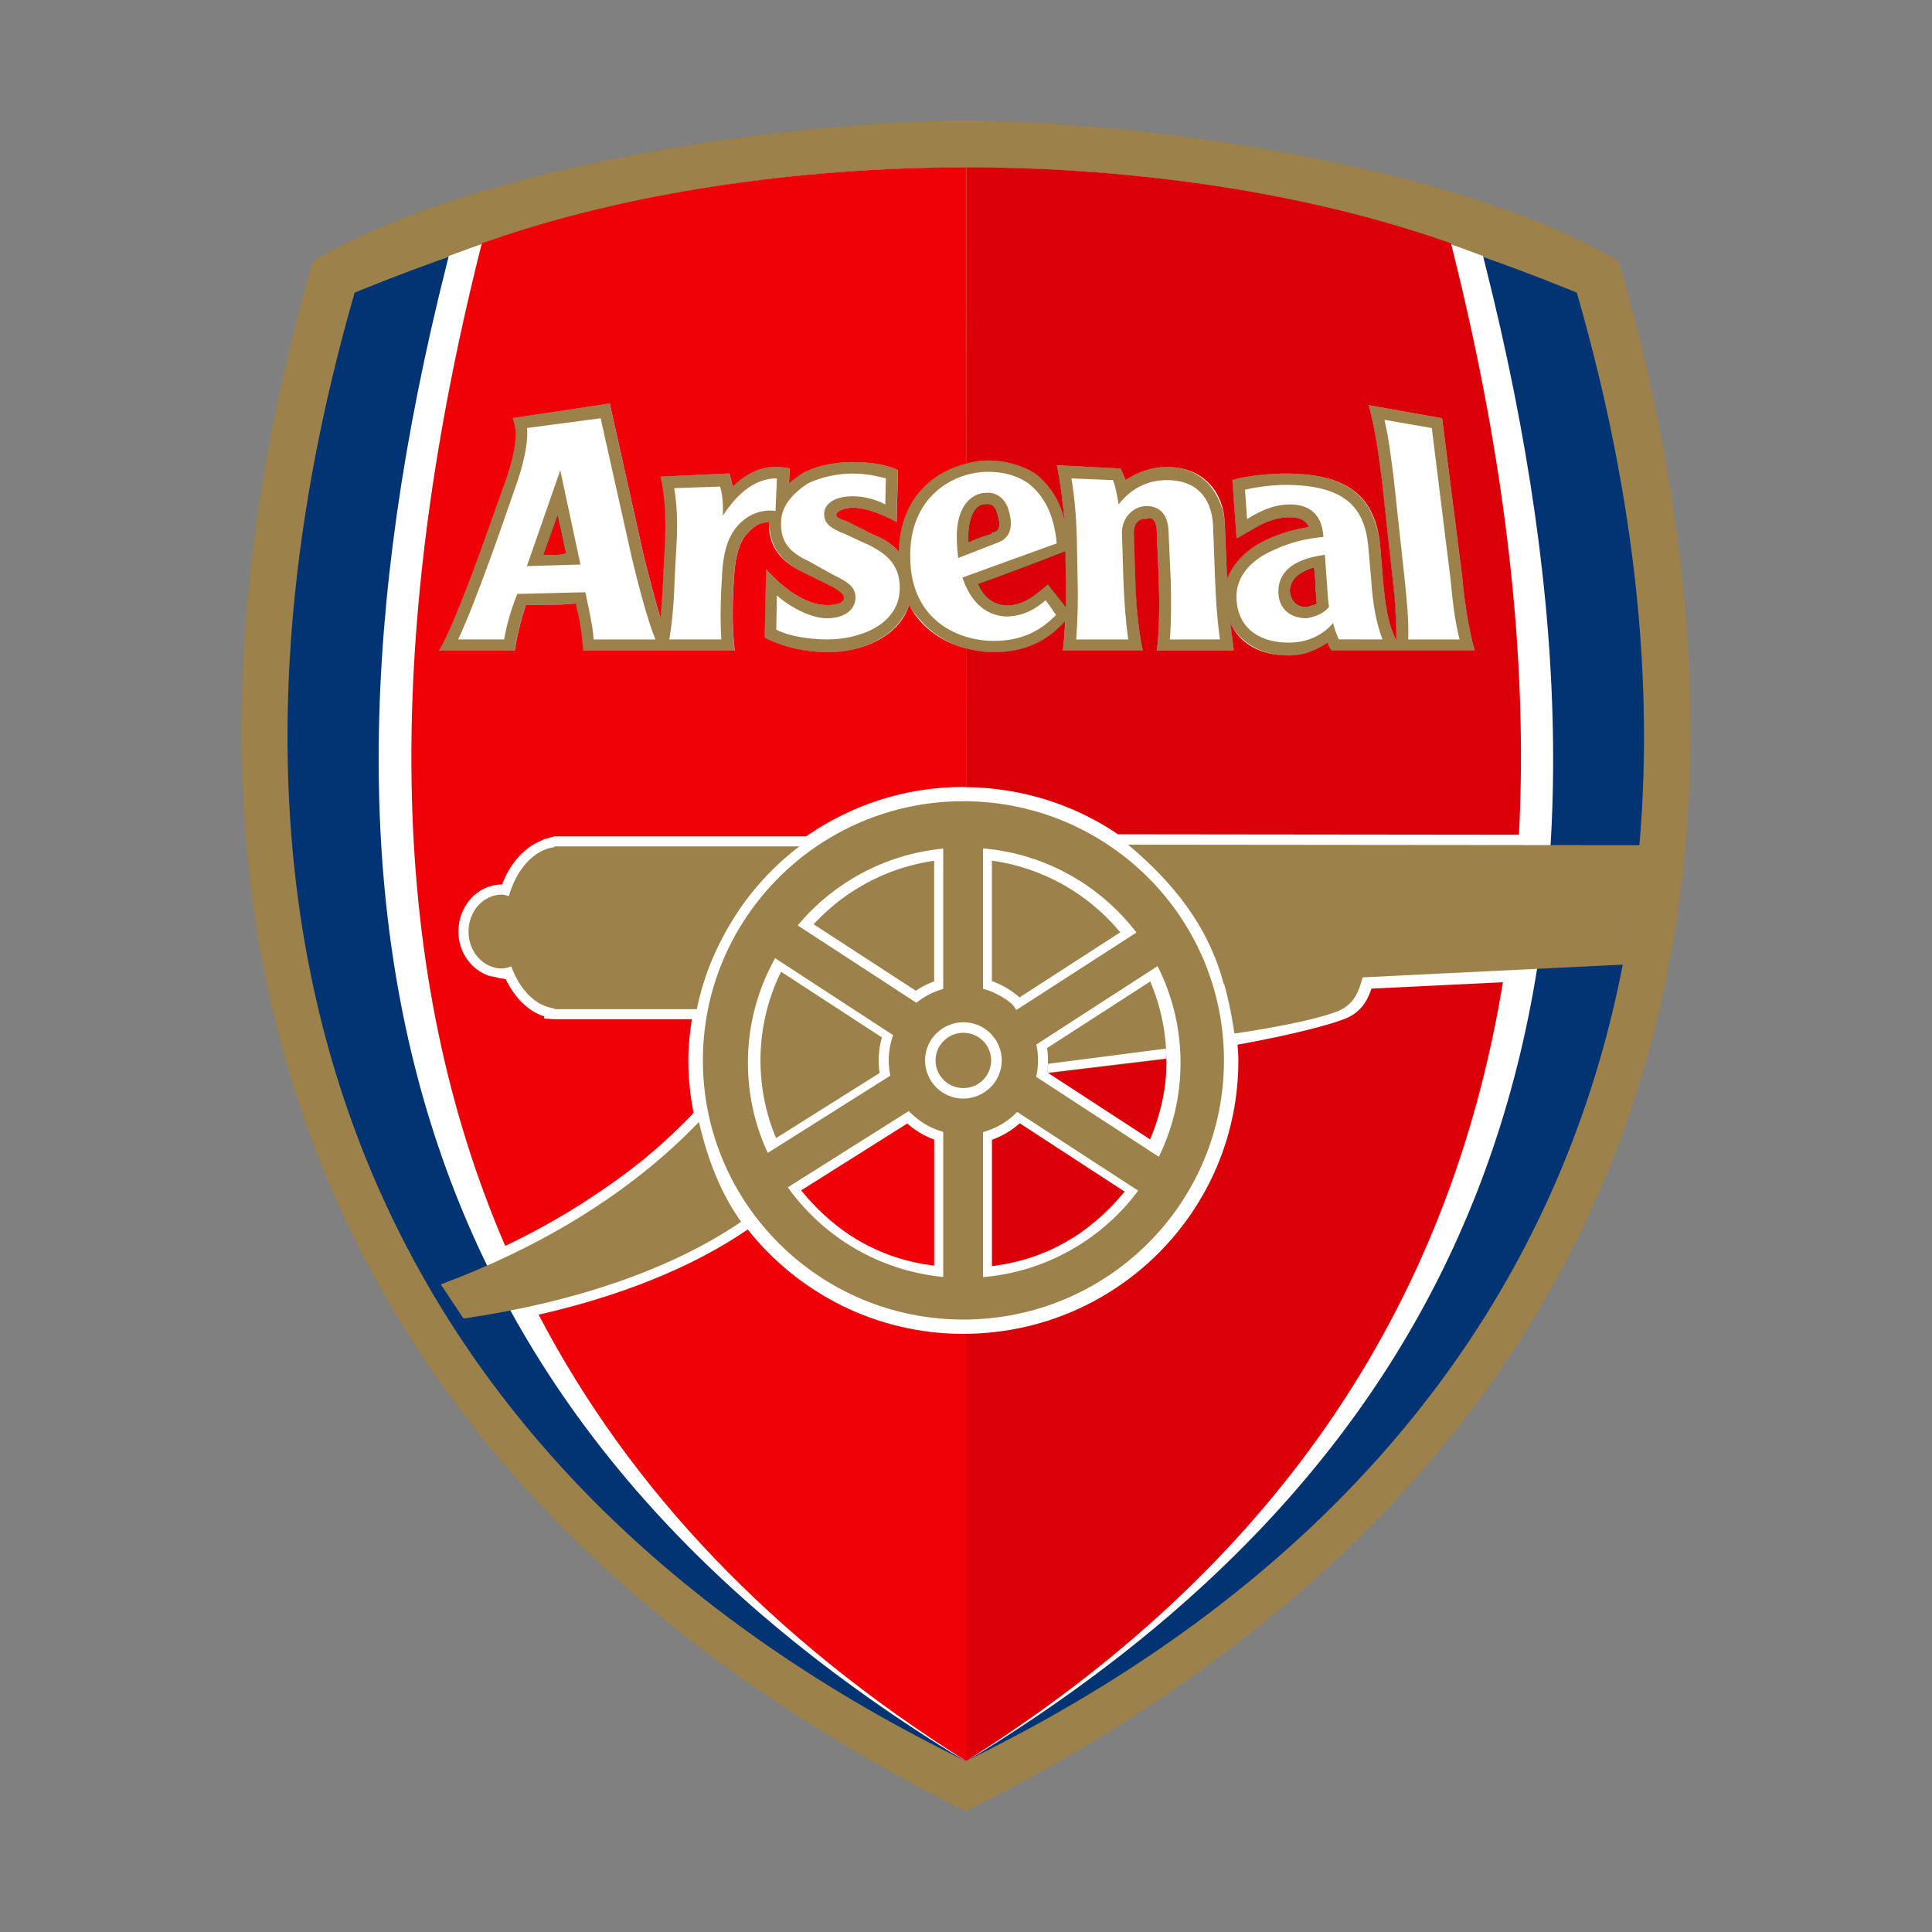 <svg xmlns="http://www.w3.org/2000/svg"  viewBox="0 0 48 48" width="480px" height="480px"><rect x="0" y="0" width="48" height="48" fill="#808080" stroke="none"/><path fill="#9c824a" d="M40.263,6.643L40.22,6.491l-0.136-0.079C36.007,4.059,28.222,3,23.996,3C19.768,3,11.981,4.059,7.908,6.412L7.772,6.491L7.729,6.643C2.828,23.907,8.394,37.14,23.822,44.913L23.996,45l0.174-0.087C39.613,37.133,45.179,23.9,40.263,6.643z"/><path fill="#023474" d="M13.506 13.783c.241 0 .345 0 .551-.039-.05-.204-.101-.486-.206-.93C13.696 13.258 13.61 13.501 13.506 13.783zM24.632 13.22c.105 0 .19-.042.19-.205 0-.039-.016-.12-.05-.239-.07-.286-.225-.243-.295-.243-.206 0-.411.243-.411.807 0 .042 0 .081 0 .124.275-.124.566-.205.566-.205S24.632 13.22 24.632 13.22zM24.306 14.512c.12.282.326.482.671.525.431 0 .69-.205 1.055-.525l.446.563v-.687c0 0-.016-.363-.016-.687C26.064 13.864 24.667 14.389 24.306 14.512z"/><path fill="#023474" d="M39.228,7.453L39.175,7.27L39,7.199C32.397,4.52,27.513,4.177,23.996,4.177c-3.519,0-8.406,0.344-15.009,3.022L8.812,7.271L8.759,7.453c-4.616,16.28,0.734,29.143,15.066,36.218l0.171,0.084l0.171-0.084C38.497,36.596,43.846,23.734,39.228,7.453z M33.086,16.167c0,0-0.101-0.162-0.101-0.201c-0.241,0.162-0.555,0.32-0.966,0.32c-0.691,0-1.21-0.282-1.451-0.807c0.016,0.12,0.07,0.525,0.085,0.687H28.74c0.07-0.444,0.07-1.211,0.051-1.779l-0.051-1.211c-0.019-0.32-0.175-0.32-0.26-0.282c-0.085,0-0.155,0-0.225,0.081c-0.05,0.039-0.085,0.162-0.085,0.243c0,0,0.035,1.169,0.035,1.13c0.015,0.563,0.07,1.292,0.19,1.817h-1.986c0.019-0.124,0.054-0.567,0.054-0.729c-0.485,0.528-1.036,0.768-1.777,0.767c-0.83,0-1.676-0.363-2.107-1.169c-0.241,0.768-1.156,1.169-2.017,1.169c-0.52,0-1.106-0.12-1.571-0.363l0.035-1.694c0.586,0.644,1.121,0.887,1.517,0.887c0.19,0,0.4-0.042,0.415-0.162c0-0.081,0-0.119-0.26-0.281l-0.741-0.367c-0.415-0.201-0.881-0.525-0.861-1.25c-0.14,0-0.33,0.039-0.5,0.243c-0.225,0.201-0.33,0.563-0.365,1.088c-0.031,0.448-0.066,1.254,0.019,1.86h-3.763l-0.031-0.282c-0.019-0.243-0.089-0.606-0.159-0.891c-0.31,0.042-0.981,0.042-1.241,0.042c-0.12,0.363-0.24,0.849-0.275,1.13h-1.882c0,0,0.14-0.243,0.209-0.405c0.535-1.169,1.086-2.828,1.482-3.916c0.225-0.687,0.225-1.011,0.209-1.173c-0.019-0.12-0.054-0.243-0.07-0.282l2.413-0.363l0.846,3.797c0.124,0.482,0.276,1.088,0.415,1.536c0.035-0.324,0.05-0.687,0.07-1.011v-0.081l0.035-0.648c0.035-0.606,0.016-1.292-0.105-1.775l1.707-0.081c0.035,0.081,0.07,0.282,0.089,0.324c0.551-0.525,0.997-0.525,1.412-0.448l-0.016,0.367c0.101-0.081,0.206-0.162,0.326-0.243c0.45-0.243,0.966-0.282,1.242-0.282c0.52,0,0.881,0.077,1.141,0.201l-0.035,1.292c-0.345-0.201-0.776-0.363-1.086-0.363c-0.225,0-0.396,0.081-0.415,0.162c0,0.039,0.019,0.077,0.19,0.159h0.035l0.726,0.366c0.241,0.081,0.446,0.239,0.601,0.401c0.019-0.645,0.225-1.211,0.64-1.613c0.396-0.405,1.001-0.648,1.587-0.648c0.431,0,0.846,0.12,1.172,0.324c0.415,0.324,0.64,0.768,0.726,1.169c-0.016-0.282-0.12-1.088-0.19-1.374l1.587,0.081l0.07,0.162c0.019,0.042,0.035,0.081,0.054,0.124c0.31-0.204,0.656-0.324,1.032-0.324c0.846,0,1.401,0.563,1.432,1.413l0.054,1.335v0.039c0.155-0.401,0.5-0.768,1.051-1.011c0.365-0.158,0.691-0.239,0.985-0.282c-0.07-0.162-0.225-0.243-0.47-0.243c-0.31,0-0.566,0.081-0.912,0.286l-0.415,0.239l-0.105-1.451c0.4-0.124,1.055-0.162,1.311-0.162c1.556,0,2.262,0.563,2.367,1.856l0.066,0.81c0.054,0.606,0.12,1.007,0.26,1.331l0.07,0.162v-0.039c0-0.524-0.035-1.011-0.086-1.455l-0.279-2.546c-0.066-0.525-0.171-1.292-0.326-1.817l1.827,0.324l0.501,3.958c0.054,0.563,0.155,1.292,0.31,1.817h-3.553V16.167z"/><path fill="#023474" d="M32.675,14.47c0,0-0.019-0.162-0.035-0.363c-0.52,0.162-0.57,0.405-0.586,0.567c0.016,0.158,0.085,0.401,0.411,0.401c0.089-0.039,0.175-0.039,0.24-0.081c-0.015-0.12-0.015-0.239-0.031-0.363L32.675,14.47L32.675,14.47z"/><path fill="#fff" d="M36.895,6.558l-0.05-0.197l-0.19-0.071c-3.607-1.357-7.851-2.09-12.291-2.126l-0.729-0.001v0.001C19.192,4.2,14.948,4.934,11.34,6.29l-0.19,0.07L11.1,6.557c-4.346,17.219-0.37,28.973,12.512,36.97l0.384,0.228l0.391-0.228C37.267,35.532,41.241,23.778,36.895,6.558z M33.086,16.167c0,0-0.006-0.01-0.016-0.026c-0.028-0.047-0.085-0.146-0.085-0.175c-0.241,0.162-0.555,0.32-0.966,0.32c-0.432,0-0.785-0.122-1.057-0.333c-0.163-0.126-0.304-0.277-0.394-0.474c0.016,0.12,0.07,0.525,0.085,0.687H28.74c0.035-0.222,0.052-0.525,0.059-0.843c0.003-0.159,0.003-0.322,0.002-0.48c-0.001-0.08-0.003-0.151-0.005-0.228s-0.003-0.157-0.005-0.228l-0.051-1.211c-0.019-0.32-0.175-0.32-0.26-0.282c-0.085,0-0.155,0-0.225,0.081c-0.05,0.039-0.085,0.162-0.085,0.243c0,0,0.014,0.457,0.024,0.79c0.002,0.067,0.004,0.128,0.006,0.181c0.003,0.104,0.005,0.17,0.005,0.16c0.002,0.07,0.006,0.149,0.01,0.224c0.022,0.524,0.075,1.134,0.181,1.593H26.41c0.005-0.031,0.011-0.082,0.017-0.143c0.018-0.185,0.038-0.464,0.038-0.586c-0.485,0.528-1.036,0.768-1.777,0.767c-0.692,0-1.38-0.27-1.844-0.821c-0.093-0.11-0.191-0.214-0.263-0.349c-0.045,0.144-0.12,0.271-0.208,0.389c-0.38,0.512-1.11,0.781-1.809,0.781c-0.52,0-1.106-0.12-1.571-0.363l0,0l0,0l0.035-1.694c0.586,0.644,1.121,0.887,1.517,0.887c0.19,0,0.4-0.042,0.415-0.162c0-0.041,0-0.07-0.032-0.11c-0.033-0.04-0.098-0.09-0.228-0.171l-0.741-0.367c-0.38-0.184-0.786-0.487-0.839-1.092c-0.005-0.055-0.024-0.097-0.023-0.158c-0.14,0-0.33,0.039-0.5,0.243c-0.113,0.1-0.195,0.241-0.254,0.422s-0.094,0.403-0.111,0.666c-0.016,0.224-0.032,0.538-0.034,0.871s0.011,0.687,0.053,0.989l0,0l0,0h-3.763l-0.031-0.282c-0.005-0.061-0.02-0.142-0.03-0.215c-0.017-0.121-0.036-0.237-0.063-0.369c-0.021-0.105-0.042-0.212-0.066-0.308c-0.31,0.042-0.981,0.042-1.241,0.042c-0.09,0.272-0.18,0.613-0.235,0.886c-0.018,0.091-0.032,0.174-0.041,0.245h-1.882c0,0,0.009-0.015,0.023-0.041c0.043-0.076,0.134-0.243,0.187-0.365c0.268-0.584,0.539-1.292,0.793-1.988c0.254-0.697,0.491-1.384,0.689-1.928c0.169-0.515,0.211-0.826,0.215-1.018c0.001-0.064-0.002-0.115-0.005-0.155c-0.005-0.03-0.012-0.057-0.018-0.085c-0.019-0.087-0.04-0.167-0.052-0.196l0,0l0,0l2.413-0.363l0.507,2.278l0.338,1.519c0.124,0.482,0.276,1.088,0.415,1.536c0.018-0.162,0.03-0.334,0.041-0.505c0.011-0.172,0.019-0.344,0.029-0.506v-0.081l0,0l0.035-0.648c0.009-0.151,0.014-0.308,0.015-0.465c0.002-0.314-0.012-0.63-0.048-0.914c-0.018-0.142-0.042-0.275-0.072-0.396l1.707-0.081c0.035,0.081,0.07,0.282,0.089,0.324c0.276-0.263,0.525-0.394,0.757-0.45s0.448-0.037,0.655,0.002l-0.016,0.367c0.101-0.081,0.206-0.162,0.326-0.243c0.45-0.243,0.966-0.282,1.242-0.282c0.52,0,0.881,0.077,1.141,0.201l0,0l0,0l-0.035,1.292c-0.345-0.201-0.776-0.363-1.086-0.363c-0.225,0-0.396,0.081-0.415,0.162c0,0.027,0.03,0.06,0.095,0.102c0.028,0.018,0.044,0.033,0.095,0.057h0.035l0.435,0.22l0.29,0.146c0.241,0.081,0.446,0.239,0.601,0.401c0.01-0.322,0.066-0.625,0.172-0.897s0.261-0.515,0.468-0.715c0.396-0.405,1.001-0.648,1.587-0.648c0.431,0,0.846,0.12,1.172,0.324c0.104,0.081,0.196,0.169,0.276,0.263c0.242,0.28,0.385,0.605,0.449,0.906c-0.012-0.211-0.074-0.717-0.133-1.078c-0.02-0.12-0.04-0.224-0.057-0.295l0,0l0,0l1.587,0.081l0.07,0.162c0.019,0.042,0.035,0.081,0.054,0.124c0.31-0.204,0.656-0.324,1.032-0.324c0.564,0,0.98,0.267,1.216,0.685c0.118,0.209,0.205,0.444,0.215,0.728l0.054,1.335l0,0v0.039c0.155-0.401,0.5-0.768,1.051-1.011c0.365-0.158,0.69-0.239,0.985-0.282c-0.07-0.162-0.225-0.243-0.469-0.243c-0.31,0-0.566,0.081-0.912,0.286l-0.415,0.239l-0.06-0.829l-0.045-0.622l0,0l0,0c0.4-0.124,1.055-0.162,1.311-0.162c1.232,0,1.924,0.36,2.214,1.149c0.076,0.208,0.131,0.438,0.153,0.708l0.066,0.81c0.041,0.454,0.088,0.793,0.168,1.072c0.027,0.092,0.057,0.178,0.092,0.259l0.07,0.162v-0.039c0-0.437-0.028-0.841-0.065-1.222c-0.007-0.076-0.012-0.158-0.021-0.232l-0.14-1.273l-0.14-1.273c-0.049-0.394-0.121-0.924-0.219-1.386c-0.033-0.154-0.068-0.3-0.107-0.432l1.827,0.324l0.334,2.639l0.167,1.319c0.007,0.07,0.017,0.149,0.025,0.224c0.058,0.524,0.15,1.134,0.286,1.593L33.086,16.167L33.086,16.167z"/><path fill="#9c824a" d="M13.897,21.029h-0.023h-0.101v0.018c-0.51,0.067-0.939,0.546-1.131,1.217c-0.057-0.014-0.111-0.038-0.172-0.038c-0.458,0-0.83,0.409-0.83,0.918c0,0.509,0.372,0.918,0.83,0.918c0.082,0,0.157-0.027,0.232-0.052c0.213,0.583,0.607,0.987,1.072,1.045v0.017h3.538c0.279-1.343,0.966-2.77,2.681-4.043H13.897z"/><path fill="#9c824a" d="M23.935,32.91c-3.638,0-6.597-2.945-6.597-6.564s2.959-6.564,6.597-6.564c3.639,0,6.6,2.945,6.6,6.564S27.573,32.91,23.935,32.91z"/><path fill="#fff" d="M23.934,19.906c3.577,0,6.475,2.882,6.475,6.439c0,3.558-2.898,6.439-6.475,6.439c-3.573,0-6.471-2.882-6.471-6.439C17.463,22.792,20.361,19.906,23.934,19.906 M23.934,19.656c-3.706,0-6.721,3.001-6.721,6.689s3.015,6.689,6.721,6.689c3.708,0,6.725-3.001,6.725-6.689S27.642,19.656,23.934,19.656L23.934,19.656z"/><path fill="#fff" d="M29.33,26.404c0,2.953-2.406,5.346-5.376,5.346c-2.966,0-5.372-2.393-5.372-5.346l0,0c0-2.953,2.406-5.346,5.372-5.346C26.924,21.058,29.33,23.451,29.33,26.404L29.33,26.404L29.33,26.404z"/><path fill="#9c824a" d="M28.978,26.346c0,2.77-2.258,5.012-5.044,5.012c-2.782,0-5.04-2.242-5.04-5.012l0,0c0-2.77,2.258-5.012,5.04-5.012C26.72,21.334,28.978,23.575,28.978,26.346L28.978,26.346L28.978,26.346z"/><path fill="#ef0107" d="M23.267,28.18c-0.22-0.092-0.421-0.218-0.636-0.397l-0.095,0.115l-0.08-0.126l-2.634,1.702l0.109,0.133c0.864,1.053,1.958,1.67,3.252,1.836l0.171,0.022l0.008-3.144l0.001-0.102L23.267,28.18z"/><path fill="#db0007" d="M25.409 27.784l-.08.125-.093-.117c-.211.167-.4.299-.637.395l-.096.039.005 3.248.171-.022c1.294-.166 2.388-.784 3.252-1.837l.109-.132L25.409 27.784zM26.01 26.666h-.008l2.565 1.651c.252-.622.431-1.27.407-2.006L26.01 26.666z"/><path fill="#fff" d="M26.014,26.654c0.012-0.046,0.008-0.089,0.027-0.224l2.925-0.378c0.012,0.135,0.004,0.185,0,0.247L26.014,26.654L26.014,26.654z"/><path fill="#9c824a" d="M28.027,20.986l12.799,0.012l-0.489,2.967l-9.932,0.486C30.013,22.977,29.117,21.901,28.027,20.986L28.027,20.986z"/><path fill="#9c824a" d="M30.343,24.204h3.534c-0.116,0.401-0.198,0.768-0.718,0.949c-0.826,0.293-2.491,0.525-2.491,0.525C30.599,25.196,30.498,24.706,30.343,24.204L30.343,24.204z"/><path fill="#fff" d="M22.01 11.885c-.171-.039-.431-.12-.846-.12-.326 0-.757.081-1.086.243-.38.243-.656.563-.671.93-.035.563.26.806.691 1.007.291.162.57.324.741.405.225.12.431.243.415.525-.019.282-.279.486-.71.486-.361 0-.877-.243-1.242-.567l-.016.849c.31.162.811.243 1.276.243.791 0 1.777-.363 1.792-1.254.019-.687-.465-.93-.756-1.088-.295-.123-.59-.285-.725-.324-.14-.081-.415-.162-.396-.486.031-.282.361-.405.706-.405.291 0 .586.081.811.204M14.922 10.391l-1.831.243c.035.243-.035.725-.225 1.293-.376 1.088-.997 2.905-1.482 3.959h1.141c.066-.366.151-.687.326-1.13l1.692-.042c.066.324.19.849.206 1.173h1.536c-.19-.448-.431-1.374-.586-2.022L14.922 10.391 14.922 10.391zM13.09 14.065l.83-2.381.501 2.342M19.302 11.885l-.035.81c-.275-.042-.621.039-.896.32-.241.243-.396.606-.431 1.254-.035.525-.051 1.131-.019 1.617h-1.292c.085-.486.12-1.05.136-1.578l.035-.644c.035-.525.035-1.05-.05-1.536l1.141-.039c.051.162.085.444.066.725C18.456 12.047 18.941 11.885 19.302 11.885M35.573 10.635l-1.176-.204c.12.529.155.891.225 1.416l.276 2.543c.054.525.105 1.011.089 1.497h1.276c-.124-.486-.175-.972-.225-1.497M30.308 15.886c-.066-.486-.101-.972-.12-1.497l-.05-1.331c-.035-.729-.45-1.13-1.141-1.13-.376 0-.826.12-1.207.606-.016-.123-.07-.444-.14-.606l-1.032-.042c.085.486.12.968.136 1.493l.019 1.011c.016.525 0 1.011-.035 1.497h1.292c-.066-.486-.101-.972-.12-1.497l-.035-1.13c-.016-.405.295-.687.605-.687.361 0 .535.243.551.606l.054 1.211c.016.525.016 1.011-.019 1.497M34.347 15.886c-.155-.405-.24-.891-.275-1.416l-.07-.806c-.07-.968-.481-1.617-2.072-1.617-.275 0-.671.042-.997.12l.05.729c.326-.201.656-.363 1.071-.363.431 0 .791.201.826.806-.415.042-.795.12-1.226.324-.481.201-.982.606-.931 1.25.05.729.605 1.053 1.296 1.053.535 0 .896-.243 1.102-.486.035.162.089.282.14.405L34.347 15.886 34.347 15.886 34.347 15.886zM32.465 15.361c-.38 0-.69-.204-.706-.648 0-.444.275-.806 1.156-.93l.051.687c.019.243.019.405.054.606C32.896 15.238 32.69 15.319 32.465 15.361M25.548 12.008c-.295-.204-.64-.286-1.001-.286-.846 0-1.967.606-1.932 2.141.016 1.574 1.226 2.06 2.072 2.06.741 0 1.191-.282 1.552-.644l-.26-.367c-.19.162-.5.405-1.001.405-.535-.039-.877-.405-1.067-.968l2.343-.849C26.184 12.734 25.909 12.29 25.548 12.008L25.548 12.008zM24.737 13.501l-.931.363c-.019-.162-.035-.324-.035-.525 0-.93.516-1.092.69-1.092.276-.039.516.123.605.448C25.168 13.058 25.133 13.382 24.737 13.501"/><path fill="#db0007" d="M24.772,12.776c0.035,0.12,0.05,0.201,0.05,0.239c0,0.162-0.085,0.205-0.19,0.205v0.039c0,0-0.291,0.081-0.566,0.205c0-0.042,0-0.081,0-0.124c0-0.563,0.206-0.807,0.411-0.807C24.547,12.533,24.702,12.49,24.772,12.776z M24.003,19.557c1.399,0.014,2.697,0.441,3.774,1.171l9.961,0.011c0.226-4.364-0.314-9.182-1.637-14.489l-0.052-0.205L35.85,5.976c-3.393-1.173-7.599-1.819-11.843-1.819l-0.002,7.358c0.179-0.044,0.36-0.075,0.542-0.075c0.431,0,0.846,0.12,1.172,0.324c0.415,0.324,0.64,0.768,0.726,1.169c-0.016-0.282-0.12-1.088-0.19-1.374l1.587,0.081l0.07,0.162c0.019,0.042,0.035,0.081,0.054,0.124c0.31-0.204,0.656-0.324,1.032-0.324c0.846,0,1.401,0.563,1.432,1.413l0.054,1.335v0.039c0.155-0.401,0.5-0.768,1.051-1.011c0.365-0.158,0.691-0.239,0.985-0.282c-0.07-0.162-0.225-0.243-0.47-0.243c-0.31,0-0.566,0.081-0.912,0.286l-0.415,0.239l-0.105-1.451c0.4-0.124,1.055-0.162,1.311-0.162c1.556,0,2.262,0.563,2.367,1.856l0.066,0.81c0.054,0.606,0.12,1.007,0.26,1.331l0.07,0.162v-0.039c0-0.524-0.035-1.011-0.086-1.455l-0.279-2.546c-0.066-0.525-0.171-1.292-0.326-1.817l1.827,0.324l0.501,3.958c0.054,0.563,0.155,1.292,0.31,1.817h-3.554c0,0-0.101-0.162-0.101-0.201c-0.241,0.162-0.555,0.32-0.966,0.32c-0.691,0-1.21-0.282-1.451-0.807c0.016,0.12,0.07,0.525,0.085,0.687h-1.913c0.07-0.444,0.07-1.211,0.051-1.779l-0.051-1.211c-0.019-0.32-0.175-0.32-0.26-0.282c-0.085,0-0.155,0-0.225,0.081c-0.05,0.039-0.085,0.162-0.085,0.243c0,0,0.035,1.169,0.035,1.13c0.015,0.563,0.07,1.292,0.19,1.817h-1.986c0.019-0.124,0.054-0.567,0.054-0.729c-0.485,0.528-1.036,0.768-1.777,0.767c-0.23,0-0.459-0.035-0.683-0.093L24.003,19.557z M24.978,15.037c0.431,0,0.69-0.205,1.055-0.525l0.446,0.563v-0.687c0,0-0.016-0.363-0.016-0.687c-0.4,0.162-1.796,0.687-2.157,0.81C24.427,14.794,24.632,14.995,24.978,15.037z M34.075,24.562c-0.11,0.32-0.278,0.608-0.682,0.758c-0.796,0.297-2.353,0.582-2.646,0.634c0.008,0.13,0.02,0.26,0.02,0.393c0,3.732-3.022,6.756-6.767,6.791l-0.003,10.619c7.572-4.77,11.997-11.166,13.343-19.354L34.075,24.562z M32.64,14.107c-0.52,0.162-0.57,0.405-0.586,0.567c0.016,0.158,0.085,0.401,0.411,0.401c0.089-0.039,0.175-0.039,0.24-0.081c-0.015-0.12-0.015-0.239-0.031-0.363V14.47C32.675,14.47,32.655,14.308,32.64,14.107z"/><path fill="#9c824a" d="M18.413,30.355c-1.73,1.181-4.14,2.002-6.898,2.404l-0.563-0.849c2.363-0.88,4.644-2.192,6.413-4.036C17.634,29.054,18.041,29.838,18.413,30.355L18.413,30.355z"/><path fill="#ef0107" d="M18.576 30.546l-.022.015c-1.35.921-3.118 1.634-5.173 2.102 2.29 4.377 5.817 8.064 10.622 11.092l.001-10.619c-.024 0-.047.003-.071.003C21.759 33.14 19.828 32.122 18.576 30.546zM14.056 13.744l-.206-.93-.345.969C13.506 13.783 13.889 13.806 14.056 13.744z"/><path fill="#ef0107" d="M21.191,12.613c-0.225,0-0.396,0.081-0.415,0.162c0,0.039,0.019,0.077,0.19,0.159h0.035l0.726,0.366c0.241,0.081,0.446,0.239,0.601,0.401c0.019-0.645,0.225-1.211,0.64-1.613c0.272-0.278,0.644-0.472,1.039-0.571l0.001-7.36c-4.246,0-8.451,0.646-11.839,1.819L11.97,6.045L11.919,6.25c-2.456,9.849-2.251,18.031,0.633,24.704c0.58-0.276,1.129-0.575,1.651-0.894c0.124-0.077,0.247-0.153,0.37-0.234c0.443-0.287,0.871-0.585,1.269-0.904c0.017-0.013,0.034-0.024,0.05-0.037c0.462-0.374,0.894-0.769,1.293-1.185l0.047-0.049c-0.083-0.423-0.131-0.858-0.131-1.306c0-0.349,0.036-0.688,0.088-1.023h-3.417l-0.25-0.017v-0.051c-0.392-0.127-0.732-0.457-0.957-0.927c-0.03-0.001-0.055-0.014-0.084-0.017c-0.004,0-0.008,0.001-0.012,0.001c-0.06,0-0.112-0.027-0.169-0.037c-0.056-0.015-0.117-0.015-0.17-0.037c-0.428-0.155-0.741-0.58-0.741-1.094c0-0.645,0.485-1.168,1.08-1.168c0.002,0,0.003,0,0.005,0c0.175-0.46,0.459-0.807,0.797-1.004c0.048-0.03,0.098-0.051,0.148-0.072c0.035-0.015,0.068-0.039,0.104-0.051l0.25-0.069h0.124h6.095h0.036c1.108-0.771,2.452-1.228,3.905-1.228c0.025,0,0.048,0.005,0.072,0.005V16.11c-0.58-0.151-1.108-0.494-1.419-1.075c-0.241,0.768-1.156,1.169-2.017,1.169c-0.52,0-1.106-0.12-1.571-0.363l0.035-1.694c0.586,0.644,1.121,0.887,1.517,0.887c0.19,0,0.4-0.042,0.415-0.162c0-0.081,0-0.119-0.26-0.281l-0.741-0.367c-0.415-0.201-0.881-0.525-0.861-1.25c-0.14,0-0.33,0.039-0.5,0.243c-0.225,0.201-0.33,0.563-0.365,1.088c-0.031,0.448-0.066,1.254,0.019,1.86h-3.763l-0.031-0.282c-0.019-0.243-0.089-0.606-0.159-0.891c-0.31,0.042-0.981,0.042-1.241,0.042c-0.12,0.363-0.24,0.849-0.275,1.13h-1.882c0,0,0.14-0.243,0.209-0.405c0.535-1.169,1.086-2.828,1.482-3.916c0.225-0.687,0.225-1.011,0.209-1.173c-0.019-0.12-0.054-0.243-0.07-0.282l2.413-0.363l0.846,3.797c0.124,0.482,0.276,1.088,0.415,1.536c0.035-0.324,0.05-0.687,0.07-1.011v-0.081l0.035-0.648c0.035-0.606,0.016-1.292-0.105-1.775l1.707-0.081c0.035,0.081,0.07,0.282,0.089,0.324c0.551-0.525,0.997-0.525,1.412-0.448l-0.016,0.367c0.101-0.081,0.206-0.162,0.326-0.243c0.45-0.243,0.966-0.282,1.242-0.282c0.52,0,0.881,0.077,1.141,0.201l-0.035,1.292C21.932,12.775,21.501,12.613,21.191,12.613z"/><path fill="#fff" d="M26.037,26.346c0.004,1.154-0.939,2.091-2.099,2.095c-1.164,0-2.107-0.937-2.107-2.091v-0.004c0-1.154,0.939-2.091,2.103-2.091c1.16-0.004,2.103,0.934,2.103,2.087C26.037,26.346,26.037,26.346,26.037,26.346L26.037,26.346z"/><path fill="#9c824a" d="M25.789,26.346c0,1.019-0.827,1.844-1.851,1.844s-1.854-0.822-1.858-1.84v-0.004c0-1.019,0.83-1.844,1.854-1.844s1.855,0.822,1.855,1.84V26.346L25.789,26.346z"/><path fill="#fff" d="M24.888,26.346c0,0.521-0.427,0.945-0.954,0.949c-0.524,0-0.951-0.424-0.951-0.949l0,0c0-0.525,0.427-0.945,0.951-0.949C24.462,25.397,24.888,25.821,24.888,26.346L24.888,26.346L24.888,26.346z"/><path fill="#9c824a" d="M24.625,26.346c0,0.378-0.307,0.687-0.691,0.687c-0.38,0-0.691-0.305-0.691-0.687l0,0c0-0.378,0.31-0.687,0.691-0.687C24.314,25.659,24.625,25.964,24.625,26.346L24.625,26.346L24.625,26.346z"/><path fill="#fff" d="M23.209 21.218H24.644V24.548H23.209z"/><path fill="#9c824a" d="M23.434 20.74H24.423V24.973H23.434z"/><path fill="#fff" d="M27.934 23.097L28.718 24.293 25.909 26.107 25.129 24.91zM21.921 26.616L22.689 27.82 19.86 29.602 19.092 28.394z"/><path fill="#9c824a" d="M22.402 26.546L22.933 27.38 19.341 29.645 18.809 28.811z"/><path fill="#fff" d="M19.216 24.019L20.004 22.827 22.805 24.648 22.017 25.844z"/><path fill="#9c824a" d="M18.956 23.61L19.5 22.784 23.057 25.103 22.514 25.929z"/><path fill="#fff" d="M25.195 27.816L25.982 26.62 28.784 28.445 27.996 29.641z"/><path fill="#9c824a" d="M24.935 27.407L25.478 26.581 29.036 28.9 28.493 29.722zM28.458 23.024L28.997 23.849 25.428 26.157 24.888 25.327z"/><path fill="#fff" d="M23.209 28.256H24.644V31.586H23.209z"/><path fill="#9c824a" d="M23.434 27.844H24.423V32.073H23.434z"/></svg>